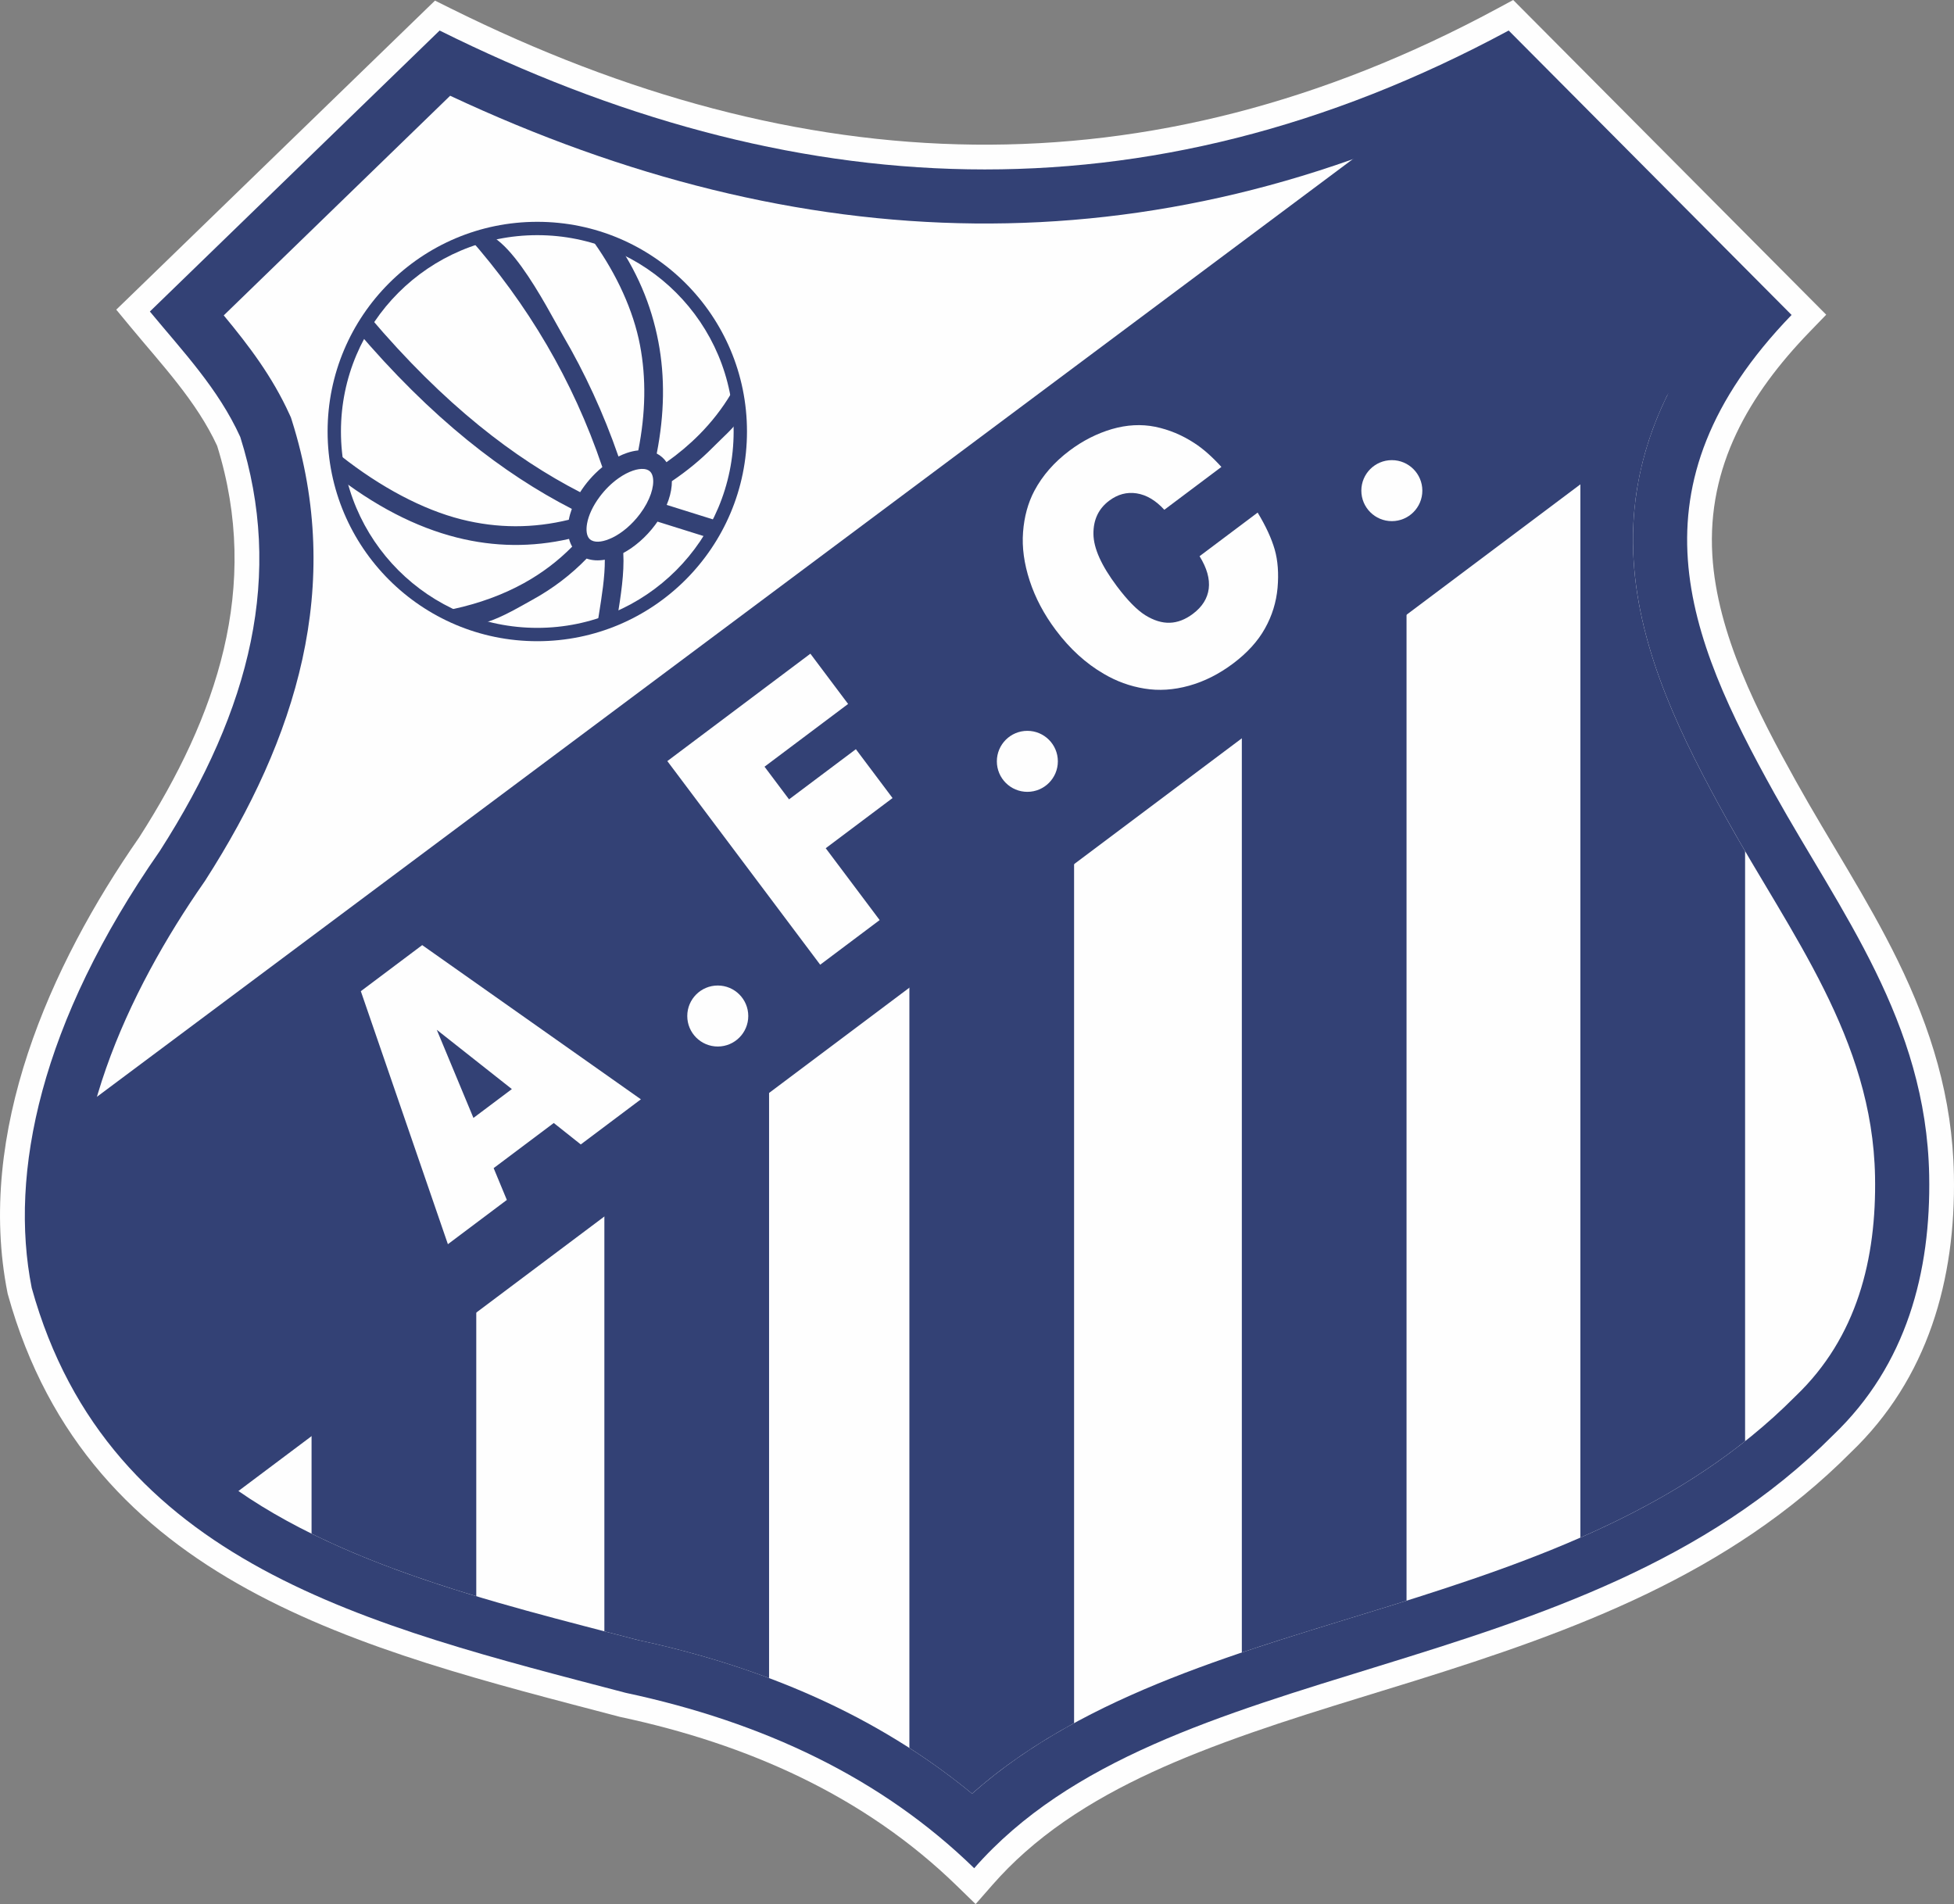 <?xml version="1.0" encoding="UTF-8"?>
<!DOCTYPE svg PUBLIC "-//W3C//DTD SVG 1.1//EN" "http://www.w3.org/Graphics/SVG/1.1/DTD/svg11.dtd">
<!-- Creator: CorelDRAW 2020 (64 Bit) -->
<svg xmlns="http://www.w3.org/2000/svg" xml:space="preserve" width="65.249mm" height="63.582mm" version="1.1" style="shape-rendering:geometricPrecision; text-rendering:geometricPrecision; image-rendering:optimizeQuality; fill-rule:evenodd; clip-rule:evenodd"
viewBox="0 0 9035.63 8804.83"
 xmlns:xlink="http://www.w3.org/1999/xlink"
 xmlns:xodm="http://www.corel.com/coreldraw/odm/2003">
 <rect x="0" y="0" width="9035.63" height="8804.83" fill="#808080" stroke="none"/>
 <defs>
  <style type="text/css">
   <![CDATA[
    .fil0 {fill:#FEFEFE}
    .fil1 {fill:#334175}
    .fil3 {fill:#FEFEFE;fill-rule:nonzero}
    .fil2 {fill:#334175;fill-rule:nonzero}
   ]]>
  </style>
 </defs>
 <g id="Camada_x0020_1">
  <g id="_2560810468720">
   <path class="fil0" d="M643.94 3871.58c358.26,-559.16 563.86,-1156.45 360.16,-1809.98 -95.45,-206.18 -255.83,-375.02 -399.14,-548.22l-67.41 -81.47 75.97 -73.53c447.02,-432.72 892.87,-866.63 1339.9,-1299.35l58.04 -56.19 72.33 35.94c1621.51,805.7 3221.31,873.64 4838.4,1.74l75.12 -40.52 60.18 60.53c436.06,438.4 872.11,876.79 1308.18,1315.2l79.03 79.45 -77.88 80.59c-278.33,288.12 -473.58,620.34 -448.67,1032.08 22.09,364.92 211.54,730.08 386.33,1044.15 154.47,277.62 330.33,542.26 470.27,828.15 155.28,317.16 253.68,636.49 260.42,992.16 9.22,485.15 -120.32,943.42 -477.23,1284.43 -560.85,563.53 -1276.39,824.84 -2018.07,1056.22 -333.91,104.18 -673.66,201.81 -998.97,330.73 -286.4,113.54 -569.8,255.81 -801.75,461.59 -52.47,46.56 -102.11,96.22 -148.35,148.96l-79.42 90.58 -86.3 -84.04c-430.61,-419.4 -972.48,-656.64 -1555.51,-781.09l-2.58 -0.57 -2.58 -0.66c-1186.82,-311.48 -2454.76,-609.03 -2827.89,-1952.3l-1.16 -4.14 -0.84 -4.25c-146.47,-739.96 195.28,-1511.33 609.42,-2106.18z"/>
   <path class="fil1" d="M693.03 1440.53c440.75,-426.67 899.13,-872.72 1339.88,-1299.36 1612.63,801.25 3255.7,910.01 4943.52,-0.04 436.06,438.41 872.11,876.81 1308.18,1315.23 -768.63,795.59 -483.87,1485.56 -80.04,2211.25 305.07,548.22 702.82,1056.95 716.31,1766.88 8.49,447.33 -104.22,876.95 -443.96,1201.62 -1175.15,1180.73 -3088.82,995.17 -3972.08,2002.78 -428.99,-417.82 -975.54,-675.27 -1611.4,-810.99 -1174.99,-308.39 -2391.16,-592.11 -2746.77,-1872.33 -105.05,-530.62 39.04,-1226.48 592.32,-2020.46 425.26,-663.02 572.11,-1280.97 372.02,-1914.61 -101.48,-223.03 -264.63,-394.64 -417.99,-579.96z"/>
   <path class="fil0" d="M1034.58 1458.36c116.74,140.94 224.32,282.4 304.4,458.43l6.29 13.81 4.57 14.48c241.38,764.38 20.92,1468.93 -400.02,2125.24l-2.6 4.03 -2.73 3.95c-351.36,504.2 -674.63,1187.42 -553.9,1819.48 98.6,348.9 275.43,638.24 552.3,874.41 527.37,449.86 1349.63,639.21 2008.6,812 568.33,122.03 1098.76,343.51 1543.64,710 0.65,-0.58 1.3,-1.16 1.95,-1.74 524.72,-465.55 1277.86,-662.93 1934.16,-867.68 677.43,-211.35 1355.9,-450.61 1868.18,-965.31l2.22 -2.24 2.26 -2.17c283.31,-270.73 373.85,-634.62 366.6,-1015.79 -12.08,-636.45 -389.21,-1118.76 -684.75,-1649.88 -205.53,-369.32 -405.7,-770.28 -431.67,-1199.45 -26.14,-431.85 130.6,-801.25 387.73,-1123.11 -337.71,-339.5 -675.39,-679 -1013.07,-1018.51 -1612.89,809.6 -3229.21,752.36 -4847.17,-5.59 -349.2,338.33 -697.82,677.29 -1046.97,1015.66z"/>
   <path class="fil1" d="M7308.02 2057.13l450.26 -321.01c-144.49,255.04 -223.37,537.69 -204.23,853.79 25.96,429.17 226.14,830.13 431.67,1199.45 27.39,49.23 55.49,98.04 83.93,146.59l0 2728.31c-233.02,184.65 -490.99,327.21 -761.63,445.86l0 -5053zm-5867.33 5034.79c239.01,118.07 500.27,210.56 761.63,289.23l0 -3409.38 -761.63 493.64 0 2626.52zm1354.01 451.46c53.11,13.78 105.44,27.35 156.77,40.81 207.44,44.53 409.81,102.35 604.85,175.61l0 -4842.31 -761.62 673.48 0 3952.41zm1410.42 539.46c100.11,64.39 196.93,134.68 289.99,211.35 0.65,-0.58 1.3,-1.16 1.95,-1.74 141.98,-125.97 300.69,-232.27 469.68,-324.43l0 -4331.22 -761.62 0 0 4446.05zm1537.35 -441.44c232.27,-78.55 466.08,-147.18 688.75,-216.64 24.29,-7.57 48.58,-15.2 72.87,-22.86l0 -4907.53 -761.62 0 0 5147.03z"/>
   <polygon class="fil1" points="344.12,5149.49 6356.02,660.84 6980.17,364.62 8066.18,1436.51 7382.14,2184.04 1038.8,6942.41 703.86,6702.62 330.11,5997.42 "/>
   <path class="fil1" d="M2484.51 1025.71c535.54,0 969.67,434.13 969.67,969.64 0,535.55 -434.13,969.69 -969.67,969.69 -535.53,0 -969.66,-434.13 -969.66,-969.69 0,-535.51 434.13,-969.64 969.66,-969.64z"/>
   <path class="fil0" d="M2484.52 1087.42c501.45,0 907.95,406.51 907.95,907.94 0,501.46 -406.51,907.97 -907.95,907.97 -501.45,0 -907.95,-406.51 -907.95,-907.97 0,-501.43 406.51,-907.94 907.95,-907.94z"/>
   <path class="fil2" d="M2095.02 2816.48c122.14,-26.55 231,-66.64 327.05,-119.62 84.13,-46.45 158.61,-102.95 223.75,-169.11 -6.34,-10.93 -11.15,-22.92 -14.46,-35.78 -170.61,38.75 -343.62,37.86 -519.17,-6.44 -189.3,-47.75 -381.26,-146.15 -576.02,-299.9l39.05 -78.31c184.63,145.8 380.15,249.46 557.95,294.31 168.17,42.44 333.79,41.71 497.04,1.79 3.05,-16.27 7.74,-33.11 14.03,-50.27 -159.54,-81.85 -320.63,-186.09 -483.62,-318.53 -169.98,-138.16 -342.18,-307.06 -517.01,-513.36l65.96 -55.83c171.4,202.28 339.74,367.45 505.55,502.19 158.02,128.45 313.75,229.31 467.56,308.34 6.45,-10.25 13.43,-20.41 20.97,-30.49 15.01,-20.12 31.61,-39.01 49.24,-56.42 10.52,-10.39 21.4,-20.12 32.43,-29.19 -69.16,-204.28 -155.66,-391.55 -256.71,-564.47 -105.98,-181.34 -227.6,-346.46 -361.68,-498.46 140.28,-124.13 366.91,335.87 436.44,454.83 100.19,171.46 186.57,356.99 256.56,559.15 13.24,-6.65 26.48,-12.23 39.49,-16.62 17.7,-6 35.2,-9.9 52.14,-11.54 34.18,-173.13 36.85,-334.41 7.95,-486.37 -30.7,-161.47 -108.32,-327.36 -210.85,-472.57l85.52 -30.26c109.62,155.23 177.14,312.84 210.25,486.91 30.88,162.39 28.35,333.79 -7.55,516.73 18.68,9.68 33.75,23.31 45.19,40.02 55.28,-39.13 105.84,-81.67 151.43,-127.66 57.09,-57.62 106.31,-120.6 147.11,-189.16 123.02,73.02 12.24,151.01 -85.88,250.07 -55.83,56.36 -118.57,107.79 -187.82,154.54 0.11,27.04 -5.03,56.44 -15.29,86.7 -2.58,7.57 -5.48,15.27 -8.71,23l238.28 74.65 -25.72 82.53 -255.08 -79.9c-3.59,5.23 -7.28,10.44 -11.15,15.59 -42.18,56.53 -94.75,101.48 -147.02,129.64 5.18,93.15 -11.26,196 -27.93,300.54l-4.06 25.4 -85.26 -13.53 4.04 -25.41c14.32,-89.71 28.43,-178.06 27.79,-256.05 -30.01,5.21 -58.65,3.78 -84.11,-5.17 -72.23,74.43 -155.12,137.76 -249.01,189.61 -116.28,64.19 -334.75,200.99 -368.66,43.86zm915.69 -630.49c-3.39,-4.97 -8.02,-9.07 -13.82,-12.01 -2.35,-1.27 -4.82,-2.27 -7.26,-3.02 -2.42,-0.75 -5.18,-1.34 -8.18,-1.83l-3.56 -0.4c-14.78,-1.54 -32.09,1.14 -50.72,7.44 -21.34,7.21 -43.9,19.01 -66.22,34.68l-2.08 1.48c-15.51,10.98 -30.81,23.87 -45.43,38.29 -14,13.81 -27.61,29.4 -40.45,46.58 -31.85,42.68 -51.42,85.79 -58.15,122.98 -5.68,31.34 -2.38,56.8 10.37,70.93l2.3 2.19c1.99,1.69 3.09,2.58 5.28,4.06l3.2 1.73c22.54,11.47 57.61,5.61 95.99,-13.14l0.06 0.14c44.34,-21.7 90.48,-60.17 127.84,-110.26 23.22,-31.09 39.91,-62.56 49.87,-91.88 9.57,-28.18 12.85,-53.7 9.68,-74.04l-0.18 -0.98c-1.55,-9.08 -4.4,-16.88 -8.53,-22.93z"/>
   <g>
    <path class="fil3" d="M2071.11 5753.32l-402.6 -1169.94 283.83 -213.06 1011.23 713.04 -278 208.69 -124.84 -99.18 -278.01 208.7 60.99 147.11 -272.6 204.64zm-51.36 -991.39l169.47 407.5 177.72 -133.41 -347.19 -274.09zm248.18 417.67l246.17 -184.79 -246.17 184.79zm1524.74 -718.64l-706.82 -941.57 661.49 -496.56 174.41 232.35 -386.47 290.14 113.37 151.03 309.03 -231.97 169.61 225.93 -309.03 231.97 249.4 332.24 -274.99 206.44zm1855.34 -2301.83l-263.98 198.16c-40.02,-43.72 -82.69,-68.84 -128.09,-75.97 -45.23,-6.91 -87.46,4.36 -126.89,33.96 -49.23,36.97 -73.5,88.43 -72.77,154.02 0.69,65.96 36.84,146.21 108.33,241.44 49.05,65.36 92.89,110.01 131.87,134.41 39.04,24.07 76.58,35.71 112.65,34.58 36.07,-1.11 71.82,-14.76 107.06,-41.21 43.03,-32.31 67.44,-71.05 73.24,-116.29 5.64,-45.42 -8.47,-95.45 -42.43,-150.29l268.58 -201.65c37.94,62.63 64.24,119.76 78.96,171.04 14.55,51.07 18.87,110.19 13.17,176.78 -6.05,66.55 -25.41,129.55 -58.56,188.39 -32.97,59.01 -82.06,112.85 -146.91,161.55 -64.85,48.68 -132.88,83.1 -203.85,102.78 -70.97,19.69 -139.81,24.28 -206.29,13.24 -66.54,-10.66 -129.34,-33.48 -188.43,-68.42 -82.69,-48.07 -156.36,-115.33 -221.04,-201.5 -54.87,-73.1 -95.12,-149.21 -121.07,-228.42 -25.95,-79.57 -36.27,-154.57 -30.73,-225.57 5.33,-70.85 22.67,-134.44 52.23,-190.55 37.78,-70.97 92.1,-132.87 162.74,-185.91 61.44,-46.13 126.74,-79.21 195.89,-99.61 69.16,-20.05 136.03,-23.49 200.12,-10.66 64.06,13.22 124.59,38.41 181.26,75.54 40.66,26.24 82.08,63.06 124.95,110.19z"/>
   </g>
   <path class="fil0" d="M3319.08 4557.16c77.89,0 141.04,63.16 141.04,141.04 0,77.89 -63.15,141.04 -141.04,141.04 -77.89,0 -141.04,-63.15 -141.04,-141.04 0,-77.88 63.15,-141.04 141.04,-141.04z"/>
   <path class="fil0" d="M4750.65 3379.5c77.89,0 141.04,63.15 141.04,141.04 0,77.88 -63.15,141.04 -141.04,141.04 -77.88,0 -141.03,-63.16 -141.03,-141.04 0,-77.89 63.15,-141.04 141.03,-141.04z"/>
   <path class="fil0" d="M6436.12 2127.74c77.88,0 141.03,63.15 141.03,141.04 0,77.88 -63.15,141.03 -141.03,141.03 -77.89,0 -141.04,-63.15 -141.04,-141.03 0,-77.89 63.15,-141.04 141.04,-141.04z"/>
  </g>
 </g>
</svg>
